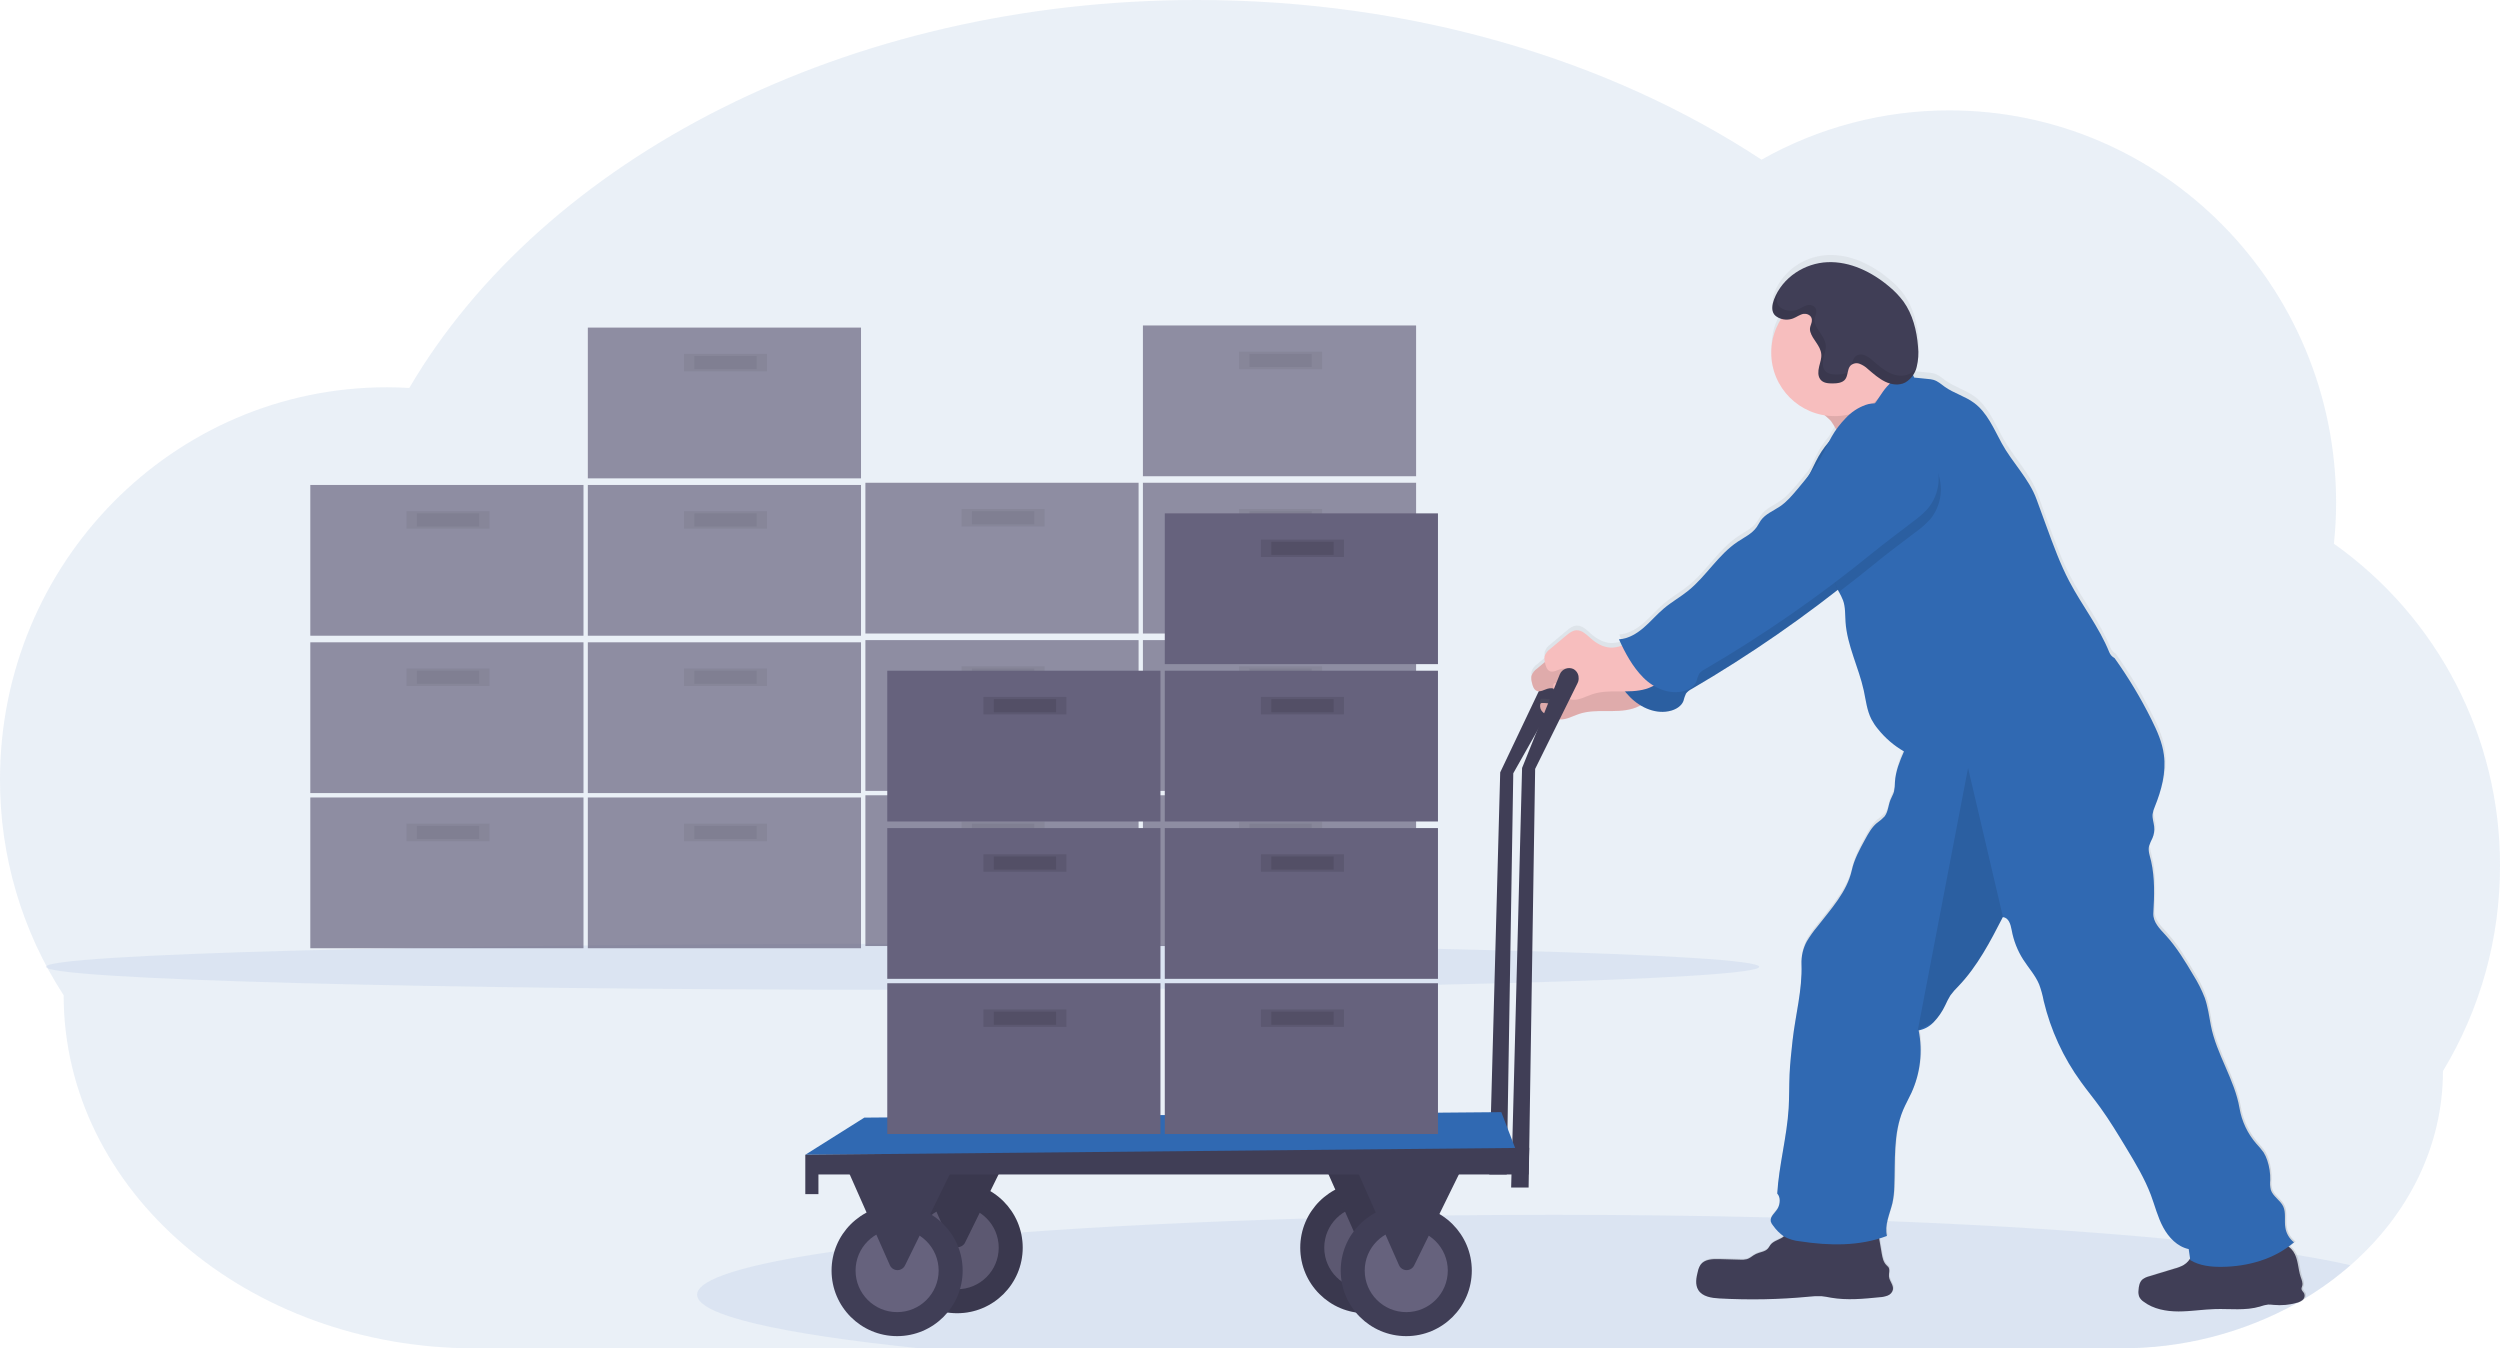 <?xml version="1.0" encoding="UTF-8"?><svg id="Ebene_2" xmlns="http://www.w3.org/2000/svg" xmlns:xlink="http://www.w3.org/1999/xlink" viewBox="0 0 409.26 220.72"><defs><style>.cls-1{fill:#f7bebe;}.cls-2{fill:#403e56;}.cls-3{fill:url(#Unbenannter_Verlauf_2);}.cls-4,.cls-5,.cls-6,.cls-7{opacity:.1;}.cls-4,.cls-5,.cls-7{isolation:isolate;}.cls-4,.cls-8{fill:#3069b2;}.cls-9{opacity:.7;}.cls-5,.cls-10{fill:#010101;}.cls-11{fill:#66627d;}.cls-7{fill:#517cbe;}</style><linearGradient id="Unbenannter_Verlauf_2" x1="342.06" y1="423.13" x2="342.06" y2="595.94" gradientTransform="translate(-28 637.76) scale(1 -1)" gradientUnits="userSpaceOnUse"><stop offset="0" stop-color="#808181" stop-opacity=".25"/><stop offset=".54" stop-color="#808181" stop-opacity=".12"/><stop offset="1" stop-color="#808181" stop-opacity=".1"/></linearGradient></defs><g id="Ebene_1-2"><path class="cls-4" d="m409.26,141.75c.02,11.84-3.21,23.46-9.34,33.59,0,12.39-5.77,23.61-15.14,31.79-2.34,2.05-4.87,3.88-7.54,5.48-.11.07-.22.13-.33.2-.2.12-.4.24-.6.36l-.19.11h0c-8.87,4.94-18.86,7.51-29.01,7.45H77.69c-18.58,0-35.4-6.47-47.58-16.92-12.18-10.45-19.69-24.92-19.69-40.88C3.59,152.41-.02,140.15,0,127.62,0,92.16,28.35,63.4,63.32,63.4c1.24,0,2.46.04,3.68.11C88.95,26.09,138.45,0,195.95,0c35.35,0,67.67,9.86,92.42,26.14,9.38-5.3,19.97-8.08,30.74-8.07,34.97,0,63.32,28.75,63.32,64.22,0,2.24-.12,4.49-.36,6.72,17.1,12.11,27.25,31.78,27.19,52.74Z"/><ellipse class="cls-7" cx="147.75" cy="158.27" rx="140.24" ry="3.76"/><g class="cls-9"><rect class="cls-11" x="50.8" y="130.55" width="44.72" height="24.68"/><rect class="cls-5" x="66.54" y="134.84" width="13.59" height="2.86"/><rect class="cls-5" x="68.24" y="135.2" width="10.2" height="2.15"/><rect class="cls-11" x="96.23" y="130.55" width="44.72" height="24.68"/><rect class="cls-5" x="111.97" y="134.84" width="13.59" height="2.86"/><rect class="cls-5" x="113.67" y="135.2" width="10.2" height="2.15"/><rect class="cls-11" x="50.8" y="105.15" width="44.72" height="24.68"/><rect class="cls-5" x="66.54" y="109.44" width="13.59" height="2.86"/><rect class="cls-5" x="68.24" y="109.8" width="10.2" height="2.15"/><rect class="cls-11" x="96.23" y="105.15" width="44.72" height="24.68"/><rect class="cls-5" x="111.97" y="109.44" width="13.59" height="2.86"/><rect class="cls-5" x="113.67" y="109.8" width="10.2" height="2.15"/><rect class="cls-11" x="50.8" y="79.39" width="44.72" height="24.68"/><rect class="cls-5" x="66.54" y="83.68" width="13.59" height="2.86"/><rect class="cls-5" x="68.24" y="84.04" width="10.2" height="2.15"/><rect class="cls-11" x="96.23" y="79.39" width="44.72" height="24.68"/><rect class="cls-5" x="111.97" y="83.68" width="13.59" height="2.86"/><rect class="cls-5" x="113.67" y="84.04" width="10.2" height="2.15"/><rect class="cls-11" x="96.23" y="53.63" width="44.72" height="24.68"/><rect class="cls-5" x="111.97" y="57.93" width="13.59" height="2.86"/><rect class="cls-5" x="113.67" y="58.28" width="10.2" height="2.15"/></g><g class="cls-9"><rect class="cls-11" x="141.67" y="130.19" width="44.72" height="24.68"/><rect class="cls-5" x="157.41" y="134.48" width="13.59" height="2.86"/><rect class="cls-5" x="159.11" y="134.84" width="10.2" height="2.15"/><rect class="cls-11" x="187.1" y="130.19" width="44.72" height="24.68"/><rect class="cls-5" x="202.84" y="134.48" width="13.59" height="2.86"/><rect class="cls-5" x="204.54" y="134.84" width="10.2" height="2.15"/><rect class="cls-11" x="141.67" y="104.79" width="44.72" height="24.68"/><rect class="cls-5" x="157.41" y="109.08" width="13.59" height="2.86"/><rect class="cls-5" x="159.11" y="109.44" width="10.2" height="2.15"/><rect class="cls-11" x="187.1" y="104.79" width="44.72" height="24.68"/><rect class="cls-5" x="202.84" y="109.08" width="13.59" height="2.86"/><rect class="cls-5" x="204.54" y="109.44" width="10.2" height="2.15"/><rect class="cls-11" x="141.67" y="79.03" width="44.72" height="24.68"/><rect class="cls-5" x="157.41" y="83.33" width="13.59" height="2.86"/><rect class="cls-5" x="159.11" y="83.68" width="10.2" height="2.15"/><rect class="cls-11" x="187.1" y="79.03" width="44.72" height="24.68"/><rect class="cls-5" x="202.84" y="83.33" width="13.59" height="2.86"/><rect class="cls-5" x="204.54" y="83.68" width="10.2" height="2.15"/><rect class="cls-11" x="187.1" y="53.28" width="44.72" height="24.68"/><rect class="cls-5" x="202.84" y="57.57" width="13.59" height="2.86"/><rect class="cls-5" x="204.54" y="57.93" width="10.2" height="2.15"/></g><path class="cls-2" d="m256.63,110.07c-.06-.55-.4-1.03-.89-1.28-.85-.36-1.82.03-2.18.88,0,.02-.01.03-.02.05l-7.95,16.72-1.79,65.83h2.86l1.07-65.68,8.74-15.48c.16-.32.21-.68.15-1.04Z"/><path class="cls-7" d="m384.78,207.13c-2.34,2.05-4.87,3.88-7.54,5.48-.04.06-.09.11-.14.16-.28.24-.62.41-.98.49h0c-8.87,4.94-18.86,7.51-29.01,7.45h-196.7c-22.54-2.32-36.29-5.39-36.29-8.76,0-2.62,8.26-5.05,22.47-7.09,1.47-.21,3.01-.42,4.61-.62.99-.12,1.99-.24,3.02-.36l1.75-.2c1.3-.15,2.63-.29,4-.43h.11l1.43-.14c1.21-.13,2.44-.24,3.7-.36l.92-.08,2.34-.21c1.52-.14,3.07-.27,4.65-.39,1.31-.1,2.65-.21,4.01-.31,13.76-1.02,29.62-1.79,46.88-2.29l4.93-.17,1.66-.04,3.51-.08,1.41-.03,1.48-.03,1.05-.02,4.94-.08,2.54-.04h.52c6-.07,12.11-.11,18.33-.11,12.3,0,24.23.15,35.59.43h0c6.53.16,12.85.36,18.98.6h.06c17.67.69,33.48,1.72,46.56,2.99l.24.03c3.36.33,6.54.67,9.52,1.03,2.81.34,5.44.69,7.89,1.05.85.13,1.67.25,2.47.38l.2.04c3.39.55,6.37,1.11,8.89,1.71Z"/><path class="cls-3" d="m377.24,212.61c-.04.06-.09.11-.14.16-.28.24-.62.41-.98.49h0c-.72.2-1.47.32-2.22.36h-.23c-.43.01-.86,0-1.28-.04-.31-.05-.63-.07-.94-.06h-.04c-.46.06-.91.18-1.34.33-.97.27-1.97.41-2.97.42h-.36c-1.12,0-2.26-.04-3.39-.03h-.55c-1.93.05-3.85.36-5.78.39h-.62c-1.89-.05-3.83-.45-5.33-1.6-.3-.2-.55-.48-.72-.8-.13-.34-.17-.71-.13-1.07.04-.65.16-1.35.65-1.79.31-.23.66-.4,1.03-.5.65-.21,1.31-.41,1.97-.62s1.4-.42,2.11-.63l.14-.04.39-.12.25-.09c.31-.1.6-.23.88-.4.37-.23.67-.54.91-.91.04-.06.08-.13.12-.2s0-.11-.03-.17c-.06-.45-.11-.91-.19-1.34-1.01-.23-1.92-.75-2.64-1.5-.62-.61-1.14-1.32-1.54-2.09-.89-1.67-1.35-3.55-2.01-5.32-1.02-2.7-2.5-5.2-4-7.68-1.37-2.28-2.74-4.57-4.29-6.73-1.03-1.43-2.15-2.79-3.17-4.23-2.89-4-4.97-8.54-6.11-13.34-.17-.92-.42-1.83-.74-2.71-.62-1.5-1.74-2.73-2.62-4.1-.94-1.48-1.58-3.13-1.89-4.85-.18-.98-.48-2.04-1.46-2.15h0l-.1.2c-2.02,3.94-4.1,7.94-7.15,11.15-.49.47-.93.99-1.33,1.53-.32.53-.61,1.08-.86,1.65-.48,1.02-1.12,1.96-1.9,2.78-.23.23-.48.45-.75.63-.36.26-.76.46-1.18.59h0c-.17.05-.34.09-.51.11,0,.04.02.08.02.13s.02.09.03.14c.53,2.86.3,5.81-.65,8.56-.03.09-.05.17-.09.25-.15.4-.31.79-.48,1.18-.44.95-.96,1.86-1.36,2.82-.07.16-.14.33-.2.49-1.43,3.83-1.07,8.11-1.26,12.23-.02.9-.12,1.8-.32,2.68-.24.99-.63,2.01-.85,3.04-.2.77-.21,1.57-.05,2.34l-.09.03c-.38.14-.77.27-1.16.39v.05c.14.8.28,1.6.41,2.4.12.69.26,1.43.74,1.92.13.11.25.23.36.36.28.44.03,1.03.09,1.56.08.74.77,1.38.66,2.12-.1.45-.41.82-.84.99-.18.08-.36.14-.55.18l-.12.03c-.21.04-.43.06-.64.08-2.67.26-5.37.53-8.01.08-.52-.09-1.04-.21-1.57-.25-.67-.03-1.34,0-2,.08-4.9.46-9.82.56-14.74.29-1.28-.07-2.74-.28-3.42-1.37-.56-.91-.36-2.07-.08-3.11.08-.38.23-.74.43-1.07.02-.04.05-.07.08-.1.66-.82,1.9-.87,2.96-.84l3.48.1c.34.03.69,0,1.02-.08.57-.16.99-.62,1.52-.87.67-.32,1.5-.36,1.98-.9l.06-.08c.08-.12.16-.23.24-.36,0-.03.03-.05.05-.08h0s.03-.04.04-.06c.44-.58,1.21-.77,1.84-1.14.09-.06.18-.12.27-.19l.07-.06c-.67-.48-1.26-1.07-1.74-1.75-.18-.2-.32-.44-.4-.69-.04-.19-.03-.4.04-.58.02-.05.03-.09.06-.13l.02-.04c.24-.48.74-.91,1.02-1.4.01-.02.02-.03.03-.05.38-.72.45-1.82-.11-2.4.29-4.71,1.58-9.3,1.87-14.03.11-1.87.07-3.75.15-5.63.09-1.88.29-3.7.5-5.54.47-4.21,1.62-8.34,1.46-12.56-.01-.39,0-.79.05-1.18,0-.03,0-.06,0-.09.11-.87.38-1.71.8-2.48.52-.87,1.11-1.7,1.76-2.48,2.2-2.86,4.84-5.72,5.63-9.24.4-1.82,1.3-3.48,2.19-5.12.53-.97,1.07-1.97,1.91-2.69.46-.32.88-.67,1.26-1.07.59-.76.61-1.81.96-2.71.18-.47.45-.9.59-1.38,0-.05.03-.1.04-.15.08-.49.12-.98.13-1.47,0-.14.02-.28.04-.42h0c.21-1.41.62-2.79,1.22-4.09.08-.16.15-.33.22-.5-1.65-.96-3.11-2.23-4.29-3.72-.4-.48-.75-1.01-1.04-1.57-.74-1.46-.91-3.13-1.25-4.73-.83-3.82-2.73-7.42-2.99-11.33-.08-1.19,0-2.42-.41-3.55-.11-.3-.25-.6-.4-.89-.06-.12-.13-.24-.19-.36l-.07-.14-.18-.36-.29.23c-7.32,5.73-15,10.98-23,15.71l-.69.41c-.36.17-.67.43-.91.74-.03.05-.05.09-.08.14h0c-.16.34-.21.72-.36,1.07-.32.82-1.15,1.34-1.99,1.58-1.53.39-3.15.18-4.53-.58-.18-.09-.36-.18-.52-.29-.42.23-.86.42-1.32.56-1.43.41-2.93.4-4.41.39s-2.99,0-4.4.49c-.94.32-1.85.84-2.82.89-.11,0-.22,0-.34,0-.55-.06-1.09-.22-1.6-.47l-.29-.13c-.15-.07-.3-.15-.44-.24-.16-.1-.3-.21-.43-.34-.19-.19-.33-.43-.4-.68-.05-.19-.05-.38,0-.57.01-.08.06-.16.12-.21.06-.04.14-.06.21-.05.41,0,.82.03,1.22.1.24.03.48.05.72.04h.13c.43-.05.81-.27,1.07-.61.04-.05.07-.11.09-.17h0c.04-.1.07-.21.06-.32,0-.03,0-.05,0-.08-.15-.07-.3-.14-.44-.22-.08-.04-.15-.08-.22-.13l-.04-.03c-.13-.09-.25-.19-.36-.3-.07-.07-.13-.15-.18-.23-.09-.13-.17-.27-.21-.43h0c-.29-.06-.6-.05-.89.03-.39.11-.78.34-1.17.41-.2.05-.4.04-.59-.03-.56-.2-.75-.88-.87-1.46-.02-.11-.05-.23-.06-.34h0c-.04-.22-.04-.45,0-.67.17-.5.5-.93.94-1.23l1.17-.98.09-.07c0-.1-.04-.19-.05-.29-.04-.22-.04-.45,0-.67.17-.5.5-.93.94-1.22l2.6-2.19c.49-.41,1.02-.84,1.65-.88.94-.06,1.69.72,2.4,1.34.89.79,1.96,1.43,3.15,1.51.56.03,1.13-.05,1.66-.23l.3-.1c-.06-.13-.13-.26-.19-.4-.1-.22-.21-.44-.31-.66,1.52-.1,2.91-.93,4.06-1.94s2.15-2.19,3.31-3.17c1.26-1.07,2.7-1.87,3.98-2.9,2.97-2.41,4.94-5.95,8.12-8.07,1.1-.74,2.38-1.33,3.13-2.43.23-.36.41-.72.65-1.07.76-1.07,2.07-1.57,3.14-2.31s2.01-1.84,2.89-2.88c.62-.75,1.25-1.5,1.84-2.26.55-1.02,1.01-2.09,1.58-3.09.49-.85,1.05-1.65,1.69-2.39.15-.29.3-.57.46-.85s.28-.47.43-.72c.1-.16.21-.31.32-.47-.33-.58-.64-1.07-.78-1.29l-.07-.1c-.32-.34-.65-.65-1.01-.94-.37-.06-.74-.14-1.11-.24-4.54-1.24-7.68-5.37-7.68-10.08,0-.01,0-.02,0-.03,0-1.64.39-3.26,1.14-4.72.15-.29.31-.58.49-.85-.16-.05-.32-.12-.48-.19-.26-.13-.49-.32-.67-.55-.15-.21-.24-.44-.28-.69-.06-.59.03-1.19.26-1.73.1-.26.21-.52.33-.77,0-.01.02-.03.03-.05,1.6-3.22,5.01-5.2,8.41-5.34,3.67-.15,7.25,1.58,10.15,4.05.86.71,1.64,1.52,2.3,2.42,1.51,2.1,2.2,4.79,2.4,7.46.08.82.06,1.65-.04,2.48-.04.29-.1.58-.18.87-.05.17-.11.34-.17.5s-.1.24-.16.36v.02c-.05.11-.11.22-.18.33l-.03.05-.05.08c.03.07.06.14.09.21s.06.13.1.2h.04c.72.06,1.38.16,2.11.21.34.02.68.07,1.02.16.72.21,1.26.74,1.86,1.16,1.49,1.05,3.32,1.54,4.78,2.63,2.15,1.6,3.22,4.25,4.52,6.62,1.72,3.18,4.51,5.88,5.75,9.28.56,1.54,1.12,3.08,1.68,4.62,1.1,3.02,2.2,6.05,3.69,8.89,2.07,3.96,4.88,7.51,6.55,11.67.17.42.48.76.87.97,2.27,3.2,4.28,6.57,6.03,10.08.92,1.86,1.79,3.78,2.06,5.84.21,1.83.06,3.69-.45,5.46-.29,1.05-.64,2.09-1.05,3.1-.16.35-.28.72-.36,1.11v.12c-.07.69.19,1.37.26,2.05.06.55,0,1.11-.18,1.64-.03.08-.06.16-.09.25-.22.42-.41.85-.56,1.3-.01.05-.02.11-.03.16-.12.78.19,1.56.36,2.34.63,2.8.52,5.72.36,8.59-.08,1.43,1.07,2.58,2.04,3.63,1.79,1.98,3.19,4.29,4.54,6.6.74,1.17,1.36,2.41,1.85,3.7.51,1.47.72,3.03,1,4.56.91,4.72,3.89,8.89,4.7,13.63.37,2.17,1.33,4.19,2.77,5.86.43.45.83.92,1.19,1.43.25.4.45.84.59,1.29.35,1.05.52,2.16.49,3.27-.06.53-.03,1.07.09,1.59.34,1.1,1.54,1.7,2.04,2.74s.15,2.36.36,3.53c.16.95.67,1.8,1.43,2.38-.29.25-.59.48-.89.72.28.22.53.48.74.78.14.2.26.41.36.63.47,1.1.49,2.4.87,3.58.16.49.4,1,.25,1.5-.06.14-.1.29-.12.44,0,.32.34.53.47.83.1.3.02.63-.19.86Z"/><path class="cls-1" d="m301.52,73.08c2.19-.59,4.14-1.82,6.05-3.04l6.66-4.24c-1.81-.14-3.37-1.43-4.29-2.99-.93-1.56-1.31-3.37-1.62-5.16-2.86,1.12-5.34,3.01-7.65,5.01-.92.79-2.86,1.99-3.14,3.22-.28,1.23,1.52,2.24,2.22,3.06.24.28,2.5,3.94,1.79,4.14Z"/><path class="cls-5" d="m301.52,73.08c2.19-.59,4.14-1.82,6.05-3.04l6.66-4.24c-1.81-.14-3.37-1.43-4.29-2.99-.93-1.56-1.31-3.37-1.62-5.16-2.86,1.12-5.34,3.01-7.65,5.01-.92.79-2.86,1.99-3.14,3.22-.28,1.23,1.52,2.24,2.22,3.06.24.28,2.5,3.94,1.79,4.14Z"/><path class="cls-1" d="m265.14,108.1c-1.17.6-2.42,1.22-3.73,1.13-1.18-.08-2.26-.72-3.14-1.5-.72-.62-1.45-1.4-2.39-1.33-.63.04-1.16.47-1.65.87l-2.59,2.17c-.44.29-.77.72-.94,1.22-.05.34-.03.68.06,1.01.12.58.31,1.26.87,1.45s1.17-.23,1.76-.39c.73-.19,1.51.04,2.03.6.21.21.34.48.36.78,0,.65-.72,1.07-1.37,1.11s-1.29-.18-1.94-.14c-.16-.02-.31.09-.33.26,0,0,0,0,0,0-.08.46.08.93.42,1.24.34.31.74.55,1.17.72.5.25,1.04.4,1.6.47,1.1.07,2.11-.54,3.15-.89,1.4-.47,2.91-.49,4.39-.48s2.98.03,4.4-.39,2.77-1.33,3.32-2.7c.07-.13.09-.27.06-.41-.06-.15-.16-.28-.3-.36-2-1.48-2.8-3.27-5.05-4.34l-.14-.09Z"/><path class="cls-5" d="m265.14,108.1c-1.17.6-2.42,1.22-3.73,1.13-1.18-.08-2.26-.72-3.14-1.5-.72-.62-1.45-1.4-2.39-1.33-.63.04-1.16.47-1.65.87l-2.59,2.17c-.44.29-.77.72-.94,1.22-.05.34-.03.68.06,1.01.12.58.31,1.26.87,1.45s1.17-.23,1.76-.39c.73-.19,1.51.04,2.03.6.21.21.34.48.36.78,0,.65-.72,1.07-1.37,1.11s-1.29-.18-1.94-.14c-.16-.02-.31.09-.33.26,0,0,0,0,0,0-.08.46.08.93.42,1.24.34.31.74.55,1.17.72.5.25,1.04.4,1.6.47,1.1.07,2.11-.54,3.15-.89,1.4-.47,2.91-.49,4.39-.48s2.98.03,4.4-.39,2.77-1.33,3.32-2.7c.07-.13.09-.27.06-.41-.06-.15-.16-.28-.3-.36-2-1.48-2.8-3.27-5.05-4.34l-.14-.09Z"/><path class="cls-8" d="m307.04,69.95c-1.13-.73-2.52-.89-3.78-.44-1.25.45-2.36,1.19-3.26,2.17-.89.91-1.67,1.93-2.3,3.04-.61,1.07-1.07,2.2-1.68,3.27-1.07,1.91-2.48,3.6-3.89,5.28-.88,1.04-1.76,2.1-2.89,2.86s-2.38,1.23-3.14,2.3c-.24.34-.41.72-.65,1.06-.75,1.09-2.02,1.68-3.12,2.41-3.17,2.11-5.14,5.62-8.1,8.02-1.28,1.03-2.72,1.84-3.97,2.89-1.17.98-2.15,2.15-3.31,3.15s-2.54,1.83-4.06,1.92c1.02,2.26,2.23,4.49,3.97,6.25,1.74,1.76,4.35,2.89,6.73,2.2.84-.24,1.67-.76,1.99-1.57.1-.42.24-.83.42-1.22.24-.31.55-.57.91-.74,9.55-5.57,18.65-11.88,27.23-18.86,2.3-1.87,4.58-3.55,6.94-5.37.85-.6,1.63-1.29,2.34-2.05,2.01-2.4,2.39-5.78.94-8.57-.63-1.04-1.36-2.03-2.17-2.94-1.47-1.92-3.21-3.62-5.15-5.05Z"/><path class="cls-5" d="m307.04,69.95c-1.13-.73-2.52-.89-3.78-.44-1.25.45-2.36,1.19-3.26,2.17-.89.91-1.67,1.93-2.3,3.04-.61,1.07-1.07,2.2-1.68,3.27-1.07,1.91-2.48,3.6-3.89,5.28-.88,1.04-1.76,2.1-2.89,2.86s-2.38,1.23-3.14,2.3c-.24.34-.41.72-.65,1.06-.75,1.09-2.02,1.68-3.12,2.41-3.17,2.11-5.14,5.62-8.1,8.02-1.28,1.03-2.72,1.84-3.97,2.89-1.17.98-2.15,2.15-3.31,3.15s-2.54,1.83-4.06,1.92c1.02,2.26,2.23,4.49,3.97,6.25,1.74,1.76,4.35,2.89,6.73,2.2.84-.24,1.67-.76,1.99-1.57.1-.42.24-.83.42-1.22.24-.31.55-.57.91-.74,9.55-5.57,18.65-11.88,27.23-18.86,2.3-1.87,4.58-3.55,6.94-5.37.85-.6,1.63-1.29,2.34-2.05,2.01-2.4,2.39-5.78.94-8.57-.63-1.04-1.36-2.03-2.17-2.94-1.47-1.92-3.21-3.62-5.15-5.05Z"/><path class="cls-2" d="m291.66,202.66c-.63.36-1.4.56-1.84,1.14-.14.19-.24.4-.39.58-.48.56-1.32.58-1.98.9-.53.25-.96.72-1.52.86-.34.08-.68.11-1.03.08l-3.48-.1c-1.1-.03-2.39.03-3.03.92-.21.33-.36.69-.44,1.07-.27,1.03-.49,2.19.08,3.09.67,1.07,2.15,1.29,3.42,1.36,4.91.27,9.83.18,14.72-.29.66-.08,1.33-.11,2-.08.53.04,1.05.16,1.57.25,2.64.45,5.33.19,8-.08.45-.02.89-.12,1.31-.28.42-.17.74-.54.83-.99.11-.74-.58-1.36-.65-2.1-.05-.52.2-1.11-.09-1.55-.11-.13-.23-.25-.36-.36-.48-.5-.62-1.22-.74-1.9l-.63-3.67c-.02-.26-.12-.5-.3-.69-.13-.09-.28-.16-.44-.18-2.73-.62-5.52-.05-8.23.29-1.39.2-2.8.27-4.21.21-.61-.04-.84-.11-1.3.29s-.7.9-1.27,1.23Z"/><path class="cls-2" d="m357.49,207.08c-.48.27-.99.47-1.52.6-1.4.41-2.81.84-4.21,1.28-.37.09-.72.26-1.03.49-.49.43-.61,1.13-.65,1.79-.05.36,0,.73.13,1.07.17.32.41.59.72.79,1.6,1.21,3.7,1.59,5.71,1.59s4.01-.34,6.02-.39c2.43-.06,4.92.28,7.26-.4.45-.16.91-.28,1.38-.34.31,0,.63.02.94.06,1.25.12,2.52,0,3.73-.34.36-.08.7-.25.99-.49.29-.25.39-.65.26-1.01-.13-.29-.46-.5-.46-.82.02-.15.06-.3.12-.44.15-.49-.09-1-.25-1.48-.46-1.38-.39-2.97-1.21-4.17s-2.34-1.69-3.78-1.88c-1.17-.17-2.36-.13-3.52.1-1.31.28-2.53.86-3.81,1.23-1.49.43-3.04.57-4.58.43-1.02-.09-.67.08-1.02.93-.25.57-.66,1.06-1.19,1.38Z"/><circle class="cls-1" cx="300.33" cy="57.75" r="10.37"/><path class="cls-8" d="m375.54,203.37c-3.22,2.77-7.57,3.97-11.81,4.02-1.79.02-3.65-.18-5.17-1.1-.11-.59-.15-1.22-.26-1.81-1.85-.39-3.28-1.89-4.18-3.56s-1.35-3.52-2.01-5.29c-1.02-2.69-2.5-5.17-3.99-7.63-1.37-2.27-2.74-4.54-4.29-6.69-1.03-1.43-2.15-2.78-3.17-4.2-2.89-3.97-4.96-8.48-6.1-13.26-.17-.92-.42-1.82-.74-2.69-.62-1.5-1.74-2.71-2.61-4.07-.94-1.47-1.58-3.11-1.89-4.83-.18-.97-.48-2.02-1.45-2.13h0c-2.05,3.99-4.15,8.04-7.25,11.29-.49.47-.93.98-1.33,1.52-.32.53-.61,1.08-.86,1.65-.48,1.02-1.12,1.95-1.9,2.76-.65.69-1.5,1.16-2.44,1.33.69,3.44.28,7-1.17,10.2-.43.94-.95,1.85-1.36,2.8-1.67,3.94-1.28,8.37-1.46,12.64-.02.89-.12,1.78-.31,2.66-.43,1.75-1.33,3.6-.89,5.35-4.49,1.71-9.47,1.61-14.22.88-.93-.08-1.83-.36-2.65-.8-.67-.48-1.26-1.06-1.74-1.74-.18-.2-.32-.43-.4-.69-.19-.82.72-1.43,1.13-2.15s.49-1.85-.08-2.44c.29-4.68,1.58-9.25,1.87-13.95.11-1.86.07-3.73.15-5.59.09-1.86.29-3.68.49-5.51.47-4.18,1.62-8.28,1.46-12.49-.05-1.29.25-2.58.86-3.72.52-.87,1.1-1.69,1.75-2.46,2.2-2.84,4.84-5.68,5.62-9.18.4-1.81,1.3-3.46,2.19-5.08.53-.97,1.07-1.96,1.91-2.67.46-.32.88-.67,1.26-1.07.59-.75.61-1.79.96-2.69.18-.47.45-.89.59-1.37.11-.53.16-1.07.16-1.61.11-1.73.78-3.41,1.48-4.99-1.65-.95-3.11-2.21-4.29-3.7-.4-.48-.75-1.01-1.04-1.56-.74-1.45-.91-3.11-1.25-4.7-.83-3.8-2.73-7.37-2.99-11.25-.08-1.18,0-2.41-.41-3.53-.19-.47-.41-.93-.67-1.38-.25-.44-.44-.9-.57-1.39-.23-1.06.09-2.15,0-3.22-.09-.95-.49-1.84-.69-2.76-.2-1.21-.24-2.43-.1-3.65.09-1.43.4-2.91.28-4.32-.4-4.73,1.23-9.4,4.49-12.86l.08-.08c.68-.72,1.43-1.35,2.05-2.11.84-1.02,1.43-2.21,2.31-3.2.39-.44.82-.83,1.21-1.28.35-.47.74-.9,1.16-1.3.43-.4,1.04-.57,1.62-.43.07.53.24,1.05.49,1.52.74.06,1.41.16,2.15.22.34.02.68.07,1.02.16.7.21,1.26.72,1.85,1.15,1.49,1.05,3.32,1.53,4.78,2.62,2.15,1.59,3.22,4.22,4.51,6.58,1.71,3.16,4.51,5.85,5.72,9.22l1.68,4.59c1.1,3,2.2,6.01,3.68,8.83,2.07,3.94,4.88,7.48,6.54,11.6.17.41.47.75.87.96,2.27,3.18,4.28,6.53,6.02,10.02.92,1.85,1.79,3.76,2.05,5.81.39,2.89-.4,5.81-1.49,8.5-.18.39-.3.8-.36,1.22-.07.68.19,1.36.26,2.04.07.64-.03,1.28-.28,1.87-.22.42-.41.85-.56,1.3-.19.82.15,1.66.34,2.48.63,2.79.52,5.67.36,8.53-.08,1.43,1.07,2.57,2.04,3.61,1.79,1.96,3.18,4.26,4.53,6.55.73,1.16,1.35,2.39,1.85,3.68.51,1.46.72,3.01,1,4.53.91,4.69,3.89,8.84,4.69,13.54.37,2.16,1.33,4.17,2.76,5.82.43.45.83.93,1.19,1.43.25.4.44.83.59,1.28.35,1.04.52,2.14.49,3.24-.06.53-.03,1.06.09,1.58.34,1.09,1.54,1.69,2.03,2.72.49,1.03.15,2.34.36,3.51.15.94.66,1.79,1.41,2.38Z"/><path class="cls-1" d="m267.29,104.88c-1.17.6-2.42,1.22-3.73,1.13-1.18-.08-2.26-.72-3.14-1.5-.72-.62-1.45-1.4-2.39-1.33-.63.04-1.16.47-1.65.87l-2.59,2.17c-.44.29-.77.72-.94,1.22-.05.34-.03.68.06,1.01.12.58.31,1.26.87,1.45s1.17-.23,1.76-.39c.73-.19,1.51.04,2.03.6.21.21.34.48.36.78,0,.65-.72,1.07-1.37,1.11s-1.29-.18-1.94-.14c-.16-.02-.31.09-.33.26,0,0,0,0,0,0-.08.46.08.93.42,1.24.34.31.74.55,1.17.72.5.25,1.04.4,1.6.47,1.1.07,2.11-.54,3.15-.89,1.4-.47,2.91-.49,4.39-.48s2.98.03,4.4-.39,2.77-1.33,3.32-2.7c.07-.13.09-.27.06-.41-.06-.15-.16-.28-.3-.36-2-1.48-2.8-3.27-5.05-4.34l-.14-.09Z"/><path class="cls-2" d="m295.28,51.37c-.62.1-1.14.52-1.73.75-.8.31-1.69.26-2.45-.13-.26-.13-.49-.31-.67-.54-.48-.67-.31-1.63-.02-2.41,1.39-3.69,5.09-5.97,8.76-6.12s7.24,1.57,10.13,4.02c.86.71,1.63,1.52,2.3,2.41,1.51,2.09,2.19,4.77,2.39,7.41.12,1.11.05,2.23-.22,3.32-.26,1.07-.94,1.98-1.88,2.54-1.02.52-2.25.36-3.28-.14s-1.92-1.29-2.81-2.05c-.4-.39-.88-.69-1.4-.89-.53-.19-1.12-.05-1.51.36-.48.58-.36,1.52-.79,2.15s-1.35.72-2.11.72-1.54-.06-2-.67c-.42-.55-.36-1.36-.2-2.05s.43-1.38.36-2.09c-.15-1.43-1.4-2.31-1.79-3.63-.25-.86.3-1.23.25-2.01-.04-.69-.78-1.02-1.33-.93Z"/><path class="cls-5" d="m327.88,150.05v.09h0c-2.05,3.99-4.15,8.04-7.25,11.29-.49.47-.93.98-1.33,1.52-.32.53-.61,1.08-.86,1.65-.48,1.02-1.12,1.95-1.9,2.76l-2.59,1.3,8.23-42.93,5.7,24.33Z"/><path class="cls-5" d="m315.92,85.07c-.71.76-1.49,1.45-2.34,2.05-2.36,1.79-4.65,3.48-6.94,5.37-1.85,1.5-3.72,2.98-5.62,4.42-.25-.44-.44-.9-.57-1.39-.23-1.06.09-2.15,0-3.22-.09-.95-.49-1.84-.69-2.76-.2-1.21-.24-2.43-.1-3.65.09-1.43.4-2.91.28-4.32-.4-4.74,1.24-9.43,4.51-12.88l.08-.08c.39-.22.79-.41,1.22-.54,1.26-.44,2.66-.27,3.78.46,1.95,1.43,3.68,3.13,5.15,5.05.81.91,1.53,1.9,2.17,2.94,1.45,2.78,1.08,6.16-.93,8.57Z"/><path class="cls-8" d="m309.18,66.73c-1.13-.73-2.52-.89-3.78-.44-1.25.45-2.36,1.19-3.26,2.17-.89.91-1.67,1.93-2.3,3.04-.61,1.07-1.07,2.2-1.68,3.27-1.07,1.91-2.48,3.6-3.89,5.28-.88,1.04-1.76,2.1-2.89,2.86s-2.38,1.23-3.14,2.3c-.24.34-.41.72-.65,1.06-.75,1.09-2.02,1.68-3.12,2.41-3.17,2.11-5.14,5.62-8.1,8.02-1.28,1.03-2.72,1.84-3.97,2.89-1.17.98-2.15,2.15-3.31,3.15s-2.54,1.83-4.06,1.92c1.02,2.26,2.23,4.49,3.97,6.25s4.35,2.89,6.73,2.2c.84-.24,1.67-.76,1.99-1.57.1-.42.24-.83.42-1.22.24-.31.55-.57.91-.74,9.55-5.57,18.65-11.88,27.23-18.86,2.3-1.87,4.58-3.55,6.94-5.37.85-.6,1.63-1.29,2.34-2.05,2.01-2.4,2.39-5.78.94-8.57-.63-1.04-1.36-2.03-2.17-2.94-1.47-1.92-3.21-3.62-5.15-5.05Z"/><g class="cls-6"><path class="cls-10" d="m300.72,61.31c-.72,0-1.54-.06-2-.67-.41-.55-.36-1.36-.2-2.05s.43-1.38.36-2.09c-.15-1.43-1.4-2.31-1.79-3.63-.25-.86.3-1.23.25-2.01-.05-.68-.78-1.01-1.34-.92-.62.1-1.14.52-1.73.75-.8.31-1.69.26-2.45-.13-.26-.13-.49-.31-.67-.54-.48-.67-.31-1.63-.02-2.41,0-.03.03-.05.04-.08-.3.48-.55.99-.75,1.51-.29.78-.46,1.75.02,2.41.18.23.41.42.67.54.76.39,1.65.44,2.45.13.59-.23,1.11-.65,1.73-.75.55-.09,1.29.25,1.34.92.06.78-.5,1.14-.25,2.01.38,1.32,1.63,2.21,1.79,3.63.07.72-.19,1.4-.36,2.09s-.21,1.5.2,2.05c.46.61,1.28.67,2,.67s1.65-.04,2.11-.72c.2-.34.33-.71.38-1.1-.49.35-1.17.39-1.78.38Z"/><path class="cls-10" d="m312.62,61.19c-1.02.52-2.25.36-3.28-.14s-1.92-1.29-2.81-2.05c-.4-.39-.88-.69-1.4-.89-.53-.19-1.12-.05-1.51.36-.24.36-.4.77-.45,1.2.38-.22.83-.27,1.24-.13.52.2,1,.5,1.4.89.89.75,1.79,1.55,2.81,2.05s2.26.67,3.28.14c.9-.53,1.56-1.39,1.84-2.41-.29.41-.68.74-1.12.98Z"/></g><circle class="cls-2" cx="223.59" cy="204.25" r="10.73"/><circle class="cls-5" cx="223.59" cy="204.25" r="10.73"/><circle class="cls-11" cx="223.59" cy="204.25" r="6.8"/><circle class="cls-5" cx="223.59" cy="204.25" r="6.8"/><path class="cls-2" d="m215.36,187.43l7.04,15.92c.3.69,1.11,1.01,1.8.7.3-.13.54-.36.68-.65l8.37-17.04-17.89,1.07Z"/><path class="cls-5" d="m215.36,187.43l7.04,15.92c.3.69,1.11,1.01,1.8.7.3-.13.54-.36.68-.65l8.37-17.04-17.89,1.07Z"/><circle class="cls-2" cx="156.69" cy="204.25" r="10.73"/><circle class="cls-5" cx="156.69" cy="204.25" r="10.73"/><circle class="cls-11" cx="156.69" cy="204.25" r="6.8"/><circle class="cls-5" cx="156.69" cy="204.25" r="6.8"/><path class="cls-2" d="m148.47,187.43l7.04,15.92c.3.69,1.11,1.01,1.8.7.3-.13.54-.36.68-.65l8.37-17.04-17.89,1.07Z"/><path class="cls-5" d="m148.47,187.43l7.04,15.92c.3.69,1.11,1.01,1.8.7.3-.13.54-.36.68-.65l8.37-17.04-17.89,1.07Z"/><path class="cls-2" d="m258.42,110.78c-.06-.55-.4-1.03-.89-1.28-.85-.36-1.82.03-2.18.88,0,.02-.01.03-.02.05l-6.16,15.29-1.79,68.69h2.86l1.07-68.54,6.95-14.05c.16-.32.21-.68.15-1.04Z"/><polygon class="cls-8" points="131.83 189.04 141.49 182.96 245.77 182.06 248.46 189.04 131.83 189.04"/><polygon class="cls-2" points="131.83 195.48 131.83 189.04 250.34 187.9 250.23 192.26 133.98 192.26 133.98 195.48 131.83 195.48"/><circle class="cls-2" cx="146.86" cy="208" r="10.73"/><circle class="cls-11" cx="146.86" cy="208" r="6.8"/><path class="cls-2" d="m138.63,191.19l7.04,15.92c.3.69,1.11,1.01,1.8.7.3-.13.54-.36.68-.65l8.37-17.04-17.89,1.07Z"/><circle class="cls-2" cx="230.21" cy="208" r="10.73"/><circle class="cls-11" cx="230.21" cy="208" r="6.8"/><path class="cls-2" d="m221.98,191.19l7.04,15.92c.3.69,1.11,1.01,1.8.7.3-.13.54-.36.68-.65l8.37-17.04-17.89,1.07Z"/><rect class="cls-11" x="145.25" y="160.96" width="44.72" height="24.68"/><rect class="cls-5" x="160.99" y="165.25" width="13.59" height="2.86"/><rect class="cls-5" x="162.69" y="165.61" width="10.2" height="2.15"/><rect class="cls-11" x="190.68" y="160.96" width="44.72" height="24.68"/><rect class="cls-5" x="206.42" y="165.25" width="13.59" height="2.86"/><rect class="cls-5" x="208.12" y="165.61" width="10.2" height="2.15"/><rect class="cls-11" x="145.25" y="135.56" width="44.72" height="24.68"/><rect class="cls-5" x="160.99" y="139.85" width="13.59" height="2.86"/><rect class="cls-5" x="162.69" y="140.21" width="10.2" height="2.15"/><rect class="cls-11" x="190.68" y="135.56" width="44.72" height="24.68"/><rect class="cls-5" x="206.42" y="139.85" width="13.59" height="2.86"/><rect class="cls-5" x="208.12" y="140.21" width="10.2" height="2.15"/><rect class="cls-11" x="145.25" y="109.8" width="44.72" height="24.68"/><rect class="cls-5" x="160.99" y="114.09" width="13.59" height="2.86"/><rect class="cls-5" x="162.69" y="114.45" width="10.2" height="2.15"/><rect class="cls-11" x="190.68" y="109.8" width="44.72" height="24.68"/><rect class="cls-5" x="206.42" y="114.09" width="13.59" height="2.86"/><rect class="cls-5" x="208.12" y="114.45" width="10.2" height="2.15"/><rect class="cls-11" x="190.68" y="84.04" width="44.72" height="24.68"/><rect class="cls-5" x="206.42" y="88.33" width="13.59" height="2.86"/><rect class="cls-5" x="208.12" y="88.69" width="10.2" height="2.15"/></g></svg>